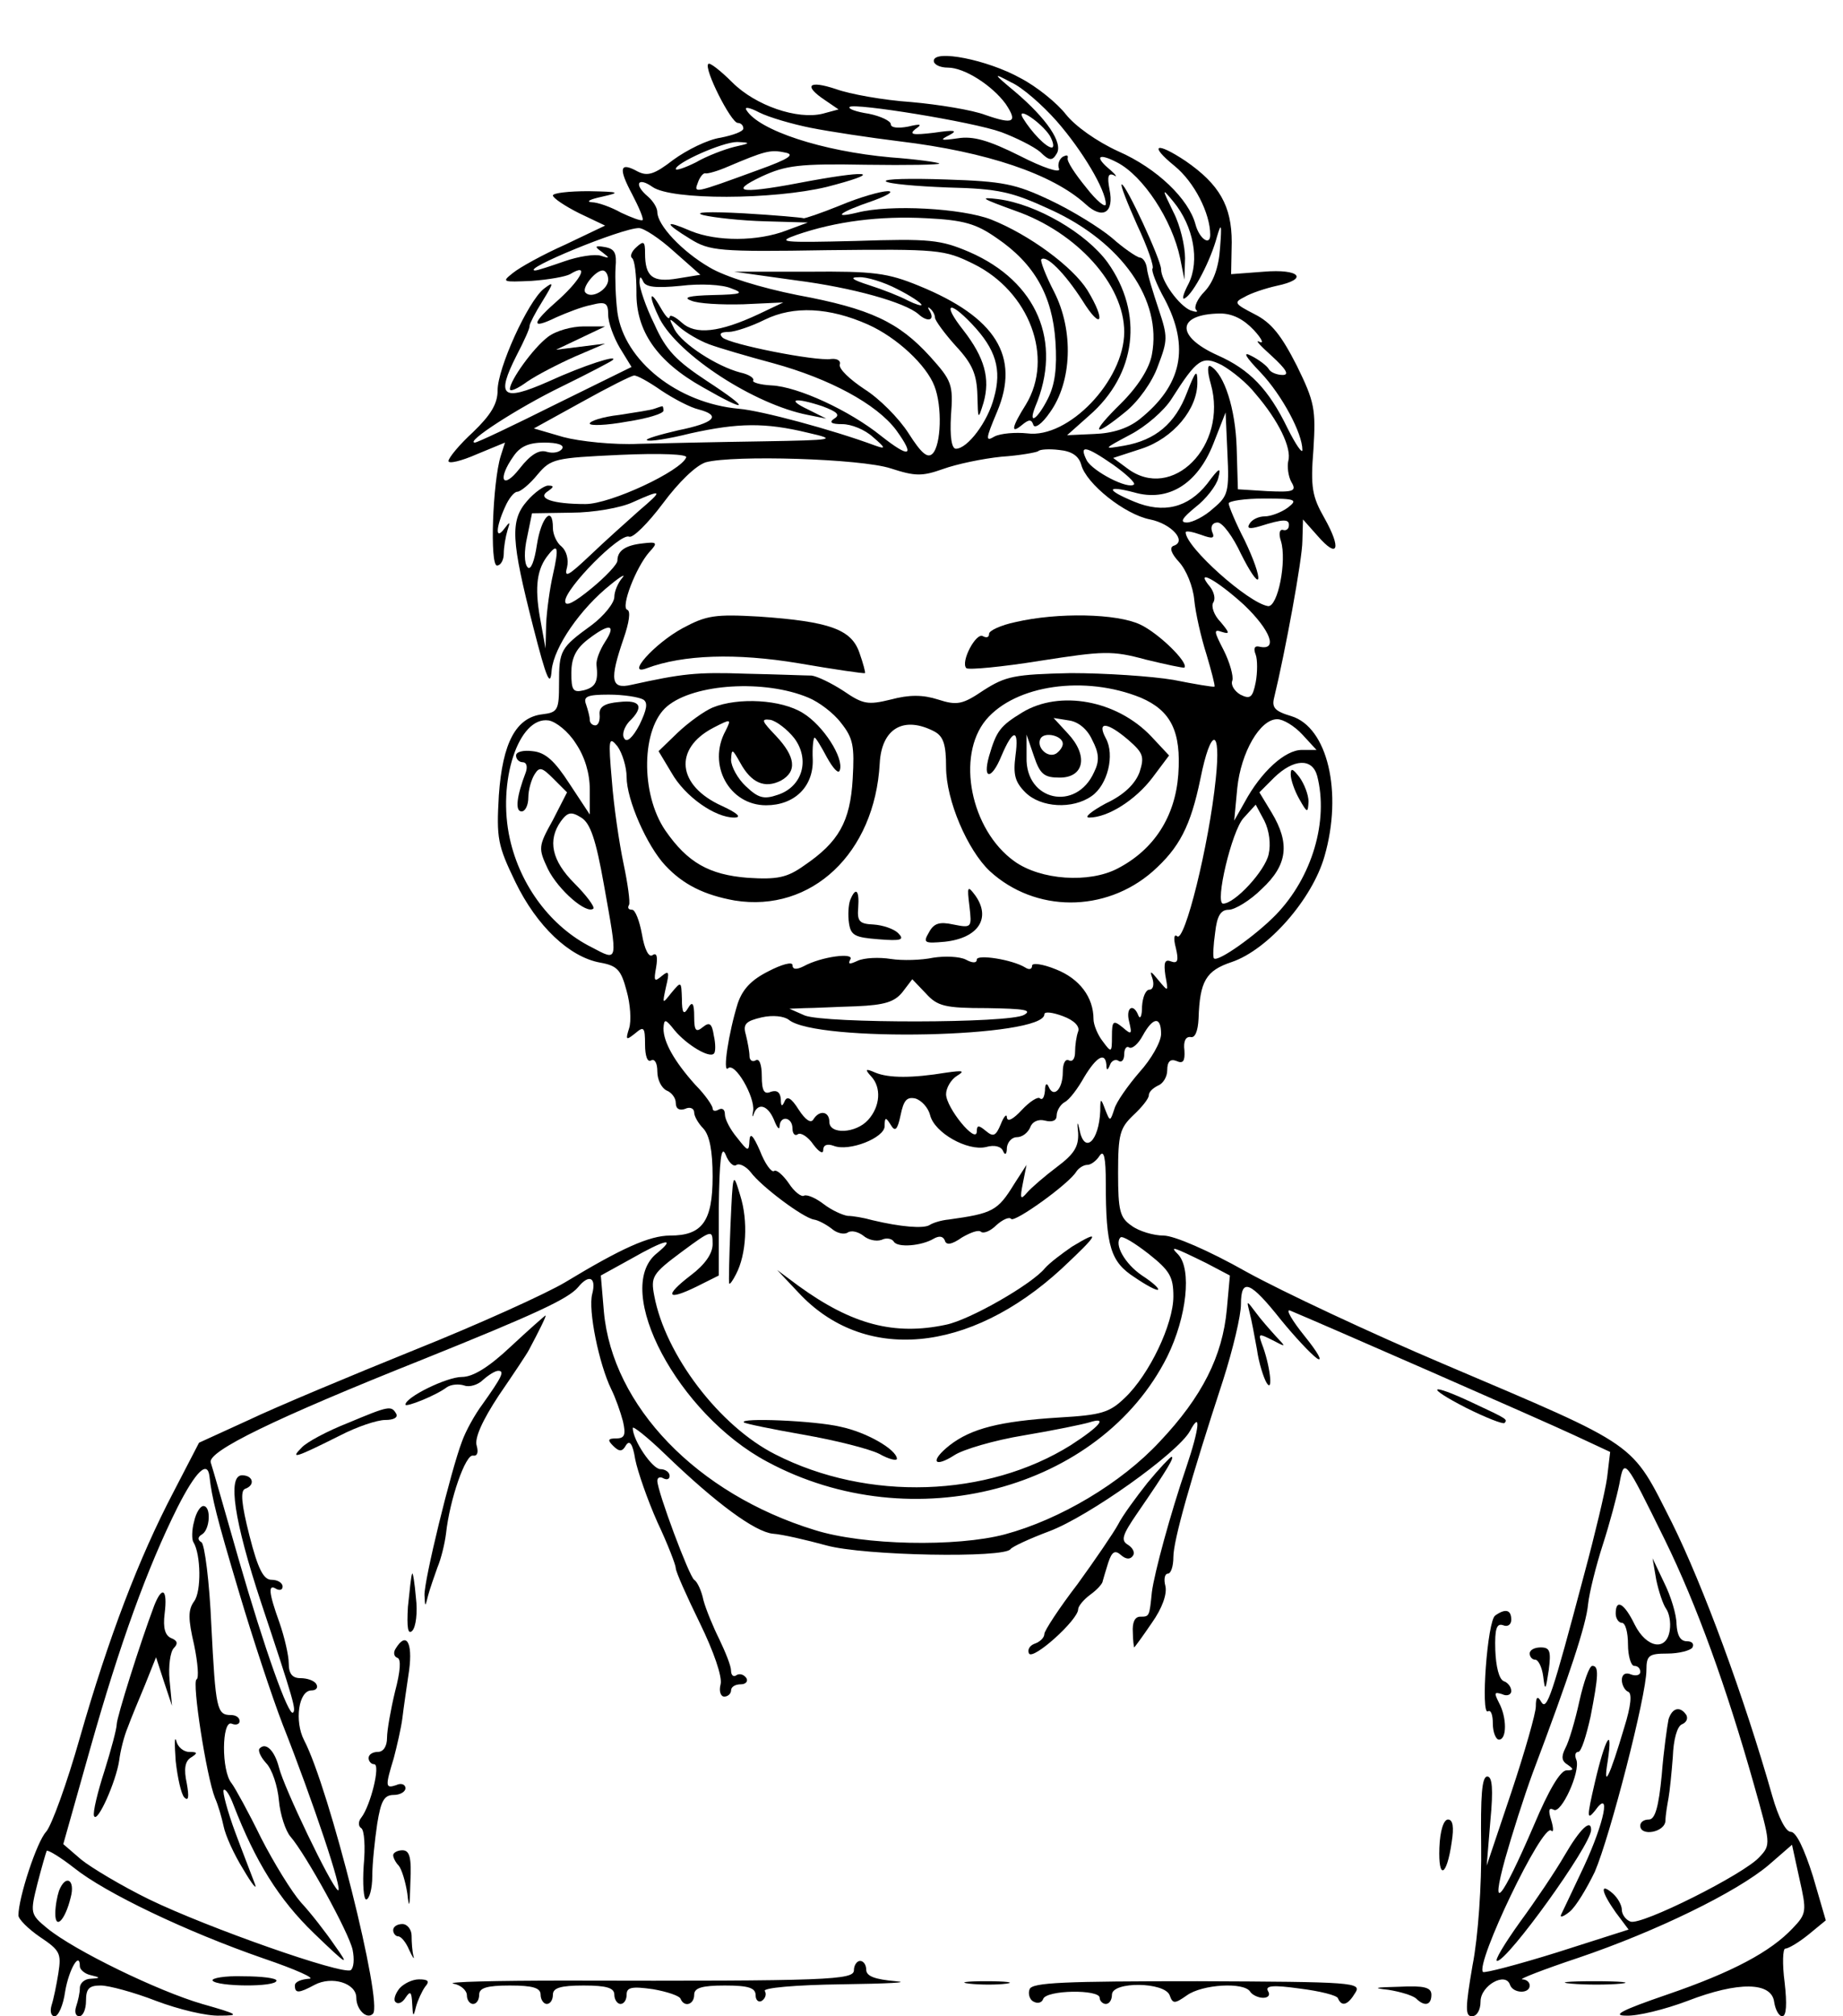 <?xml version="1.0" standalone="no"?>
<!DOCTYPE svg PUBLIC "-//W3C//DTD SVG 20010904//EN"
 "http://www.w3.org/TR/2001/REC-SVG-20010904/DTD/svg10.dtd">
<svg version="1.0" xmlns="http://www.w3.org/2000/svg"
 width="300pt" height="328pt" viewBox="0 0 300 328"
 preserveAspectRatio="xMidYMid meet">
<g transform="translate(0,328) scale(0.1,-0.1)"
fill="#000000" stroke="none">
<path d="M1520 3181 c0 -6 10 -11 23 -11 27 0 72 -29 94 -59 20 -30 13 -34
-33 -18 -21 8 -76 17 -121 21 -45 3 -100 13 -122 21 -45 15 -54 6 -18 -18 l22
-15 -26 -7 c-41 -10 -109 13 -147 51 -19 19 -37 33 -39 30 -8 -7 37 -96 48
-96 5 0 9 -4 9 -9 0 -5 -17 -11 -37 -15 -21 -3 -55 -20 -77 -36 -31 -24 -42
-27 -58 -19 -29 16 -32 6 -9 -37 11 -21 19 -40 17 -42 -2 -2 -18 4 -35 12 -16
9 -38 17 -48 17 -10 1 -2 5 17 9 31 7 29 8 -22 9 -32 0 -58 -3 -58 -7 0 -4 19
-17 43 -29 l42 -20 -65 -31 c-36 -16 -74 -37 -85 -46 -19 -15 -17 -15 30 -13
28 2 56 7 63 11 31 19 20 -6 -17 -40 -47 -41 -48 -51 -5 -30 16 7 41 17 57 20
23 6 27 3 27 -16 0 -13 9 -37 19 -54 l19 -31 -124 -61 c-68 -34 -127 -62 -131
-62 -17 0 69 56 141 91 43 21 81 41 83 43 11 10 -46 -8 -105 -35 -75 -33 -85
-24 -51 43 12 23 22 45 21 48 0 3 9 21 21 40 19 31 19 33 2 20 -26 -21 -75
-129 -75 -165 0 -22 -11 -40 -40 -68 -22 -20 -40 -42 -40 -47 0 -5 21 0 46 11
l46 19 -7 -22 c-13 -42 -18 -178 -6 -178 6 0 11 9 11 19 0 11 3 28 6 38 5 15
4 15 -5 3 -15 -20 -14 2 1 35 6 14 15 25 20 25 5 0 20 12 33 28 22 26 28 27
134 32 67 3 110 1 108 -4 -8 -22 -123 -76 -164 -76 -53 0 -80 9 -61 21 10 7
10 9 0 9 -6 0 -22 -11 -34 -25 -28 -32 -26 -64 10 -205 22 -86 28 -99 30 -70
4 38 47 100 96 139 17 14 25 18 19 11 -7 -8 -13 -22 -13 -31 0 -10 -17 -31
-37 -46 -51 -37 -53 -41 -53 -95 0 -43 -2 -47 -27 -50 -43 -5 -65 -46 -71
-132 -4 -70 -2 -81 27 -141 35 -72 88 -122 138 -131 28 -5 34 -12 43 -46 6
-21 8 -49 4 -61 -6 -19 -5 -20 10 -8 14 12 16 10 16 -18 0 -19 4 -30 10 -26 6
3 10 -5 10 -18 0 -14 7 -27 15 -31 8 -3 15 -12 15 -20 0 -10 6 -13 15 -10 8 4
15 1 15 -6 0 -6 7 -18 15 -26 10 -11 15 -36 15 -78 0 -73 -17 -96 -69 -96 -34
0 -80 -21 -171 -76 -30 -18 -140 -68 -245 -110 -104 -42 -226 -93 -270 -114
l-81 -37 -42 -81 c-56 -107 -105 -235 -152 -399 -21 -74 -46 -143 -55 -153
-15 -16 -45 -107 -45 -136 0 -6 16 -22 35 -35 33 -22 35 -27 30 -59 -3 -19 -8
-43 -11 -52 -3 -10 -1 -18 5 -18 6 0 14 18 17 40 6 36 24 67 24 41 0 -5 8 -12
17 -14 17 -4 17 -5 1 -6 -10 0 -18 -7 -18 -15 0 -8 -3 -21 -6 -30 -3 -9 -1
-16 5 -16 6 0 11 11 11 25 0 20 5 25 24 25 13 0 54 -11 90 -25 37 -14 83 -25
104 -24 33 0 31 2 -29 19 -72 21 -208 87 -252 123 -28 23 -28 25 -16 73 7 27
14 51 15 53 2 2 22 -10 45 -28 50 -40 181 -103 308 -147 53 -18 86 -33 74 -33
-13 -1 -23 -5 -23 -11 0 -13 6 -13 32 1 28 15 68 3 68 -21 0 -19 17 -36 27
-26 17 16 -71 367 -112 445 -16 31 -9 81 12 81 8 0 11 5 8 10 -3 6 -15 10 -26
10 -13 0 -19 7 -19 24 0 13 -7 43 -15 66 -18 50 -19 64 -5 55 6 -3 10 -1 10 4
0 6 -8 11 -18 11 -13 0 -22 17 -36 72 -13 51 -15 73 -7 76 17 6 13 22 -5 22
-24 0 -13 -74 31 -207 54 -162 57 -174 52 -179 -7 -7 -46 102 -89 251 -22 77
-42 147 -45 156 -5 18 103 71 344 167 184 74 238 99 254 118 18 22 30 16 23
-11 -7 -26 11 -114 31 -155 7 -14 15 -37 19 -52 5 -22 3 -28 -11 -28 -14 0
-14 -3 -5 -12 10 -10 15 -10 21 1 6 9 11 2 15 -23 4 -20 20 -66 36 -102 17
-36 30 -70 30 -75 0 -6 18 -46 39 -89 23 -47 37 -88 34 -100 -3 -11 0 -20 6
-20 6 0 11 5 11 10 0 6 7 10 16 10 8 0 12 5 9 10 -4 6 -11 8 -16 5 -5 -4 -9 0
-9 7 0 8 -9 30 -19 51 -10 20 -22 49 -26 64 -3 15 -10 30 -15 33 -8 5 -60 144
-60 161 0 6 5 7 10 4 6 -3 10 -1 10 4 0 6 -7 11 -15 11 -13 0 -45 47 -45 67 0
4 24 -15 53 -43 83 -80 146 -126 175 -129 15 -1 54 -10 87 -19 61 -17 291 -21
300 -6 3 4 31 17 63 29 64 24 209 127 229 163 18 34 16 6 -6 -59 -26 -76 -52
-172 -56 -203 -4 -40 -4 -40 -19 -40 -9 0 -13 -10 -12 -25 0 -14 2 -25 2 -25
1 0 14 18 29 40 17 24 25 47 22 60 -3 11 -1 20 4 20 5 0 9 12 9 27 0 27 28
126 81 288 16 50 29 105 29 123 0 44 15 38 65 -25 22 -27 49 -56 59 -63 10 -6
1 10 -20 36 -21 26 -32 45 -24 42 46 -19 414 -180 463 -203 l58 -27 -5 -42
c-3 -22 -20 -93 -37 -156 -53 -200 -61 -223 -70 -209 -6 11 -9 9 -9 -7 0 -11
-18 -74 -40 -140 l-40 -119 6 73 c5 52 3 72 -5 72 -9 0 -11 -32 -10 -112 1
-63 -5 -150 -14 -195 -12 -70 -12 -83 -1 -83 8 0 14 10 14 24 0 26 41 49 48
27 5 -14 32 -15 32 -1 0 6 -6 10 -12 10 -7 0 34 16 91 35 127 43 258 107 310
151 l38 33 12 -55 c12 -53 12 -57 -11 -81 -36 -38 -97 -71 -205 -108 -73 -25
-90 -34 -66 -34 18 -1 63 10 100 24 83 32 137 31 141 -2 2 -13 8 -23 13 -23 7
0 8 20 4 55 -4 30 -3 55 1 55 5 0 22 10 38 23 l28 23 -21 72 c-14 44 -27 72
-36 72 -8 0 -20 23 -30 58 -46 162 -113 343 -163 444 -68 134 -50 122 -372
259 -118 50 -263 118 -321 150 -62 35 -118 59 -135 59 -16 0 -40 7 -52 16 -19
13 -22 24 -22 86 0 63 3 73 25 94 14 13 25 27 25 32 0 6 7 12 15 16 8 3 15 14
15 25 0 14 5 19 15 15 11 -5 14 0 13 17 -2 15 2 23 10 22 7 -2 12 9 13 30 2
61 12 78 54 92 59 20 131 102 151 172 30 104 5 210 -54 228 -27 8 -32 14 -28
30 18 74 46 226 46 255 l1 35 24 -27 c33 -38 39 -21 11 29 -20 35 -23 50 -18
112 4 65 2 77 -27 136 -25 49 -41 70 -69 84 -33 17 -34 19 -16 28 10 6 34 14
52 18 53 11 38 28 -21 23 l-53 -4 1 52 c0 59 -20 94 -75 132 -48 32 -61 27
-18 -8 32 -26 58 -77 58 -112 0 -19 -18 -6 -24 17 -11 41 -62 91 -126 119 -35
16 -70 41 -85 60 -14 18 -47 45 -74 59 -54 30 -141 47 -141 28z m200 -98 c42
-48 80 -112 80 -135 0 -7 -15 5 -32 27 -18 22 -32 43 -30 48 1 5 -2 5 -8 2 -6
-4 -9 -13 -6 -20 2 -7 -26 2 -63 21 -52 26 -77 33 -102 29 -28 -4 -30 -3 -14
5 15 8 9 9 -25 4 -34 -4 -41 -3 -30 6 12 8 9 9 -12 4 -16 -3 -28 -2 -28 4 0 5
-16 13 -36 17 -20 3 -34 8 -31 11 7 7 200 -24 247 -41 24 -9 52 -23 63 -32 15
-15 20 -15 27 -3 11 17 -16 57 -68 101 -36 30 -36 31 -6 15 18 -8 51 -37 74
-63z m-400 -11 c30 -6 96 -16 145 -22 141 -17 248 -53 302 -102 28 -26 47 -14
39 24 -4 21 -2 27 7 23 6 -4 4 0 -5 8 -27 22 -21 29 10 13 43 -22 90 -94 103
-156 l7 -35 1 35 c0 20 -8 54 -19 75 -19 39 -19 40 0 17 33 -40 43 -96 25
-133 -9 -17 -12 -28 -6 -24 14 8 42 62 52 100 7 24 8 20 5 -18 -2 -32 -11 -56
-25 -71 -12 -12 -18 -26 -14 -30 4 -4 0 -4 -9 -1 -19 8 -48 48 -48 67 0 15
-57 138 -64 138 -3 0 9 -30 25 -66 17 -36 28 -68 25 -71 -2 -3 6 -25 20 -50
41 -78 28 -140 -41 -195 -19 -15 -44 -23 -74 -24 l-44 -2 36 32 c77 67 89 166
30 249 -35 48 -116 95 -178 103 -33 4 -27 1 28 -19 100 -35 177 -120 177 -197
0 -79 -91 -174 -158 -165 -19 2 -43 0 -53 -5 -15 -9 -15 -5 4 40 38 90 -2 154
-127 205 -51 21 -74 24 -180 23 l-121 0 100 -14 c94 -12 178 -36 200 -55 14
-13 27 -11 19 4 -4 6 -4 9 0 5 4 -3 8 -10 8 -15 0 -4 15 -25 34 -46 27 -29 34
-46 35 -80 1 -40 1 -41 10 -12 11 39 2 73 -33 118 -34 43 -24 50 14 10 39 -41
49 -74 36 -120 -10 -39 -43 -83 -62 -83 -7 0 -10 20 -8 54 4 51 1 57 -34 96
-51 56 -97 78 -216 100 -60 12 -118 30 -143 45 -45 26 -85 69 -85 90 0 7 -7
18 -15 25 -24 20 -17 33 7 16 31 -22 197 -21 284 0 89 23 74 28 -26 10 -113
-22 -137 -20 -80 7 39 18 61 21 169 19 68 -1 122 0 120 2 -2 2 -38 7 -79 10
-112 10 -215 44 -235 77 -4 6 6 4 21 -4 16 -8 54 -19 84 -25z m389 -13 c6 -11
7 -19 3 -19 -9 0 -33 25 -47 48 -12 21 30 -7 44 -29z m-514 -18 c-16 -4 -45
-15 -62 -25 -18 -9 -33 -14 -33 -11 0 10 76 44 100 44 23 -1 22 -2 -5 -8z m38
-38 c-104 -38 -104 -38 -97 -20 3 9 9 16 12 15 4 -1 21 4 37 11 59 25 69 28
92 23 18 -3 9 -10 -44 -29z m-136 -132 l43 -38 -37 -6 c-41 -7 -53 3 -53 41 0
19 -2 21 -14 10 -8 -7 -11 -15 -7 -18 4 -3 7 -27 7 -55 -1 -63 33 -113 108
-155 75 -43 79 -37 7 10 -50 33 -67 50 -86 93 -14 28 -24 59 -24 67 0 11 2 11
6 2 4 -9 20 -11 61 -7 32 4 68 2 82 -4 22 -8 18 -10 -30 -11 -39 -1 -49 -4
-35 -9 11 -5 49 -7 85 -6 l65 3 -40 -19 c-64 -30 -103 -34 -125 -14 -11 10
-20 14 -20 9 -1 -5 -7 2 -15 16 -19 33 -19 17 -1 -19 31 -59 154 -139 241
-156 l30 -6 -30 15 c-36 17 -21 20 24 5 24 -9 29 -14 19 -20 -9 -6 -5 -9 13
-9 15 0 37 -9 50 -21 21 -18 21 -20 4 -14 -70 26 -186 57 -222 60 -100 9 -187
78 -198 157 -3 24 -4 56 -3 73 2 23 -1 30 -17 33 -17 3 -18 1 -5 -8 13 -10 13
-11 -2 -6 -10 3 -36 -1 -59 -9 -23 -8 -44 -15 -48 -15 -24 1 141 69 169 69 8
0 34 -17 57 -38z m-107 -46 c0 -16 -27 -32 -37 -21 -7 7 16 36 28 36 5 0 9 -7
9 -15z m470 -15 c22 -11 40 -23 40 -26 0 -2 -10 1 -22 7 -13 7 -41 18 -63 25
-28 9 -33 13 -17 13 12 1 41 -8 62 -19z m-47 -58 c47 -21 95 -66 108 -100 13
-33 11 -96 -3 -110 -8 -8 -18 0 -39 33 -16 25 -48 57 -72 72 -24 16 -42 33
-40 40 2 6 -4 10 -14 9 -25 -4 -166 24 -177 35 -6 6 -3 9 10 9 10 0 37 9 59
20 47 23 105 20 168 -8z m628 -9 c13 -14 17 -23 9 -19 -8 4 1 -6 20 -23 24
-22 29 -31 18 -31 -9 0 -20 4 -23 10 -3 5 -16 15 -28 21 -15 8 -10 -1 15 -27
35 -37 68 -99 68 -126 0 -7 -11 9 -24 35 -31 64 -62 96 -114 119 -69 31 -67
67 4 68 20 0 38 -9 55 -27z m-887 -23 c16 -6 64 -20 105 -31 91 -25 168 -66
200 -109 31 -43 22 -46 -25 -9 -51 41 -135 80 -178 82 -19 1 -32 5 -30 8 2 4
-7 10 -21 13 -38 10 -94 46 -107 70 -10 20 -10 20 8 4 10 -9 32 -22 48 -28z
m890 -81 c37 -43 59 -88 53 -109 -2 -9 0 -25 5 -34 9 -15 4 -17 -39 -15 l-48
3 -2 68 c-2 63 -20 119 -42 132 -6 4 -6 -8 0 -29 28 -100 -63 -192 -136 -137
l-23 17 46 15 c52 17 92 65 91 109 0 21 -3 18 -17 -18 -19 -50 -51 -77 -102
-86 -35 -6 -35 -6 10 18 25 13 55 39 67 58 42 66 50 71 82 55 16 -9 41 -29 55
-47z m-968 6 c21 -14 48 -28 61 -31 38 -10 26 -22 -33 -34 -30 -7 -54 -14 -51
-16 3 -3 35 2 71 11 77 17 121 18 191 1 48 -11 45 -12 -75 -14 -69 -1 -159 -3
-200 -4 -41 -2 -97 4 -123 11 l-48 14 78 43 c43 24 81 43 85 43 4 1 24 -10 44
-24z m899 -192 c-14 -13 -34 -23 -43 -23 -12 0 -8 7 14 25 17 13 34 35 37 47
5 19 2 18 -18 -9 -31 -39 -71 -49 -119 -29 -46 19 -46 27 0 15 55 -16 103 13
129 79 l20 51 3 -67 c3 -62 1 -69 -23 -89z m-1060 97 c-4 -6 -15 -8 -25 -5
-12 4 -26 -4 -44 -27 -28 -36 -37 -18 -10 20 11 16 25 22 50 22 22 0 33 -4 29
-10z m845 -26 c8 -31 71 -81 112 -89 35 -7 61 -36 38 -43 -7 -3 -3 -13 9 -26
12 -13 23 -40 25 -62 2 -21 11 -61 20 -89 8 -27 14 -50 13 -52 -2 -1 -32 4
-67 11 -36 6 -111 11 -167 11 -92 -2 -106 -5 -142 -28 -34 -23 -43 -25 -74
-15 -25 8 -47 8 -77 0 -37 -9 -45 -8 -77 14 -20 13 -43 24 -52 25 -9 0 -56 2
-106 3 -82 3 -105 0 -187 -18 -34 -8 -36 8 -13 75 9 26 12 45 6 47 -11 4 14
69 36 94 14 15 13 17 -11 14 -28 -3 -41 -12 -41 -28 0 -6 -19 -26 -42 -45 -28
-23 -43 -31 -43 -21 0 21 89 111 104 105 6 -3 31 22 55 54 26 35 54 62 70 67
45 12 252 6 301 -10 40 -13 51 -13 85 -1 22 8 65 17 95 20 30 2 57 7 60 9 2 3
18 4 34 2 21 -2 32 -10 36 -24z m52 0 c21 -15 36 -29 34 -32 -9 -9 -67 21 -77
39 -13 26 -2 24 43 -7z m-772 -75 c-19 -17 -55 -49 -79 -72 -36 -34 -43 -38
-38 -20 3 13 -1 27 -9 34 -8 6 -14 20 -14 30 0 38 -19 18 -26 -27 -4 -27 -10
-42 -15 -37 -6 6 -6 27 -1 49 l8 39 64 1 c36 0 81 8 100 17 49 22 50 20 10
-14z m1056 5 c-11 -8 -28 -14 -37 -14 -10 0 -21 -5 -25 -12 -5 -8 0 -9 17 -4
38 12 48 12 47 1 0 -5 -4 -9 -10 -7 -5 1 -7 -6 -3 -18 10 -32 -5 -108 -21
-106 -32 5 -134 96 -134 120 0 3 11 1 25 -4 19 -7 23 -6 18 5 -3 9 1 15 9 15
8 0 25 -23 38 -51 14 -28 26 -46 28 -41 2 6 -8 34 -22 63 -15 29 -26 56 -26
60 0 4 26 8 58 8 52 0 55 -2 38 -15z m-1196 -109 c-5 -22 -10 -58 -11 -80 l-1
-40 -9 50 c-9 51 -5 80 14 103 15 19 17 11 7 -33z m1125 -49 c43 -41 56 -75
25 -68 -8 2 -10 -3 -6 -13 3 -8 3 -29 0 -45 -5 -25 -9 -28 -25 -20 -10 6 -16
16 -13 23 2 7 -4 29 -14 49 -16 31 -17 35 -3 30 13 -4 13 -2 -2 16 -11 11 -16
26 -12 32 4 6 1 17 -5 25 -27 32 10 12 55 -29z m-1040 -60 c-9 -14 -15 -30
-14 -38 3 -26 -1 -36 -21 -41 -17 -4 -20 0 -20 28 0 24 7 39 26 54 36 28 48
26 29 -3z m331 -91 c17 -7 41 -25 53 -41 20 -25 22 -38 19 -91 -4 -70 -23
-103 -79 -141 -28 -20 -44 -23 -92 -20 -63 5 -98 25 -134 77 -41 60 -39 167 3
202 44 37 159 44 230 14z m541 0 c49 -21 66 -55 61 -125 -5 -68 -39 -122 -99
-153 -46 -24 -125 -19 -168 12 -71 51 -95 171 -46 230 48 57 161 73 252 36z
m-810 -3 c8 -5 6 -16 -6 -41 -11 -21 -21 -30 -25 -22 -4 6 0 18 8 27 25 24 19
36 -16 32 -24 -2 -33 -8 -32 -20 1 -10 -2 -18 -7 -18 -5 0 -9 4 -9 9 0 5 -3
16 -6 25 -5 13 2 16 37 16 24 0 49 -4 56 -8z m-110 -71 c15 -22 23 -49 23 -75
l0 -41 -33 50 c-24 37 -39 51 -60 53 -15 2 -27 -1 -27 -7 0 -6 5 -11 11 -11 6
0 8 -7 5 -16 -15 -39 -18 -64 -7 -64 6 0 11 10 11 23 0 12 5 29 10 37 8 13 12
12 31 -7 l22 -22 -23 -45 c-24 -43 -24 -46 -8 -80 17 -34 63 -74 74 -64 2 3
-11 21 -31 41 -37 37 -44 70 -22 101 11 15 17 16 33 6 15 -9 24 -36 37 -109
23 -129 24 -125 -20 -102 -66 33 -116 100 -133 176 -21 93 14 200 63 193 12
-2 32 -18 44 -37z m1183 14 l23 -25 -24 0 c-27 0 -66 -35 -93 -85 l-17 -30 5
53 c6 58 37 112 65 112 10 0 28 -11 41 -25z m-599 5 c15 -8 19 -22 19 -58 0
-54 35 -135 71 -169 74 -68 188 -68 265 -1 44 39 62 74 78 151 17 85 34 84 25
0 -11 -108 -51 -268 -63 -256 -5 4 -6 -4 -2 -19 5 -21 3 -26 -8 -22 -10 4 -12
-2 -9 -23 5 -27 5 -27 -11 -8 -13 16 -15 17 -10 3 3 -10 1 -18 -5 -18 -6 0
-11 -12 -12 -27 0 -16 -3 -22 -6 -15 -8 21 -21 13 -15 -10 5 -21 4 -22 -11 -9
-15 12 -17 10 -17 -15 0 -27 -1 -27 -15 -8 -8 10 -15 27 -15 36 0 36 -23 66
-61 81 -22 9 -39 11 -39 6 0 -6 -5 -7 -11 -3 -21 13 -79 22 -79 13 0 -6 -7 -6
-18 0 -10 5 -34 6 -53 3 -19 -4 -50 -5 -69 -2 -19 3 -43 2 -54 -3 -13 -6 -16
-6 -12 2 8 12 -47 5 -76 -11 -12 -6 -18 -5 -18 2 0 6 -18 1 -39 -10 -28 -14
-42 -29 -50 -52 -15 -48 -25 -114 -16 -106 11 11 44 -46 41 -69 -2 -10 -1 -12
1 -5 7 19 23 14 33 -10 5 -13 9 -17 9 -10 1 18 21 15 21 -4 0 -8 4 -13 9 -9 5
3 17 -5 25 -17 9 -12 16 -16 16 -9 0 8 6 11 17 7 25 -10 83 13 83 32 0 15 2
15 10 2 7 -12 11 -8 16 16 5 24 10 30 24 27 10 -3 21 -15 24 -27 7 -29 61 -59
91 -52 14 4 25 1 28 -7 3 -7 6 -5 6 6 1 9 8 17 16 17 9 0 18 7 22 16 3 9 13
14 24 11 12 -3 19 0 19 8 0 8 6 18 13 22 8 4 22 23 32 41 20 33 34 41 36 20 0
-10 2 -10 6 0 2 6 9 10 14 6 5 -3 9 2 9 11 0 9 4 14 8 11 5 -3 15 6 22 19 17
31 30 32 30 3 0 -13 -16 -41 -35 -62 -19 -22 -38 -49 -41 -60 -7 -21 -7 -21
-15 -1 -7 19 -8 19 -8 -2 -2 -50 -26 -72 -34 -30 -3 14 -4 12 -2 -6 1 -22 -6
-34 -34 -55 -20 -15 -42 -34 -49 -42 -11 -13 -12 -10 -7 15 l6 30 -20 -31
c-27 -44 -35 -48 -107 -58 -11 -1 -25 -5 -31 -9 -10 -6 -47 -3 -93 8 -14 4
-32 7 -40 7 -8 1 -26 9 -39 19 -13 10 -27 16 -32 14 -4 -3 -16 6 -25 20 -9 13
-20 23 -24 20 -4 -3 -15 12 -23 33 -11 25 -16 30 -17 17 -1 -19 -2 -19 -20 4
-11 13 -20 30 -20 38 0 8 -4 11 -10 8 -5 -3 -10 -3 -10 2 0 4 -12 22 -28 38
-35 39 -52 70 -52 92 1 16 3 16 18 -3 20 -24 57 -46 64 -38 3 2 3 16 0 29 -3
20 -7 23 -18 14 -11 -9 -14 -6 -14 17 0 22 -3 26 -10 14 -7 -12 -10 -8 -10 15
-1 29 -1 29 -17 10 -15 -19 -15 -19 -9 9 6 25 5 28 -7 18 -12 -10 -13 -8 -9
14 3 18 1 25 -6 20 -6 -4 -13 10 -17 34 -4 22 -11 40 -16 40 -6 0 -8 3 -5 8 2
4 -2 34 -9 67 -7 33 -16 94 -19 135 -6 68 -5 73 9 56 8 -11 15 -34 15 -50 0
-37 33 -112 63 -144 29 -31 63 -48 113 -57 125 -20 228 77 236 223 3 57 39 78
89 52z m623 -72 c19 -73 -8 -165 -67 -226 -32 -33 -95 -78 -101 -71 -2 2 -1
21 2 42 3 27 9 37 22 37 10 0 35 15 54 34 42 39 46 74 16 124 l-20 33 24 24
c32 31 62 32 70 3z m-79 -128 c-6 -27 -55 -80 -74 -80 -14 0 14 118 33 139
l20 22 14 -26 c8 -16 11 -38 7 -55z m-458 -250 c60 -1 74 -3 60 -11 -24 -14
-323 -14 -357 -1 l-25 11 25 1 c14 0 51 2 84 3 46 2 62 7 75 23 l16 21 22 -23
c19 -21 31 -24 100 -24z m148 -38 c-3 -8 -5 -23 -5 -33 0 -11 -4 -17 -10 -14
-6 3 -10 -5 -10 -19 0 -28 -15 -43 -23 -24 -3 7 -6 5 -6 -6 -1 -11 -4 -16 -8
-13 -3 4 -17 -5 -30 -19 -13 -14 -23 -20 -24 -12 0 7 -5 2 -10 -11 -8 -19 -12
-21 -24 -11 -12 10 -15 10 -15 -1 -1 -21 -50 39 -50 61 0 10 8 24 18 30 13 8
10 9 -18 5 -55 -9 -93 -9 -115 0 -16 7 -18 6 -7 -6 17 -18 15 -49 -5 -71 -20
-22 -63 -24 -63 -3 0 17 -16 20 -26 4 -4 -7 -13 -1 -24 16 -12 19 -19 23 -23
13 -4 -9 -6 -8 -6 4 -1 11 -6 15 -16 12 -11 -5 -15 1 -15 26 0 18 -4 29 -10
25 -5 -3 -10 0 -10 7 0 7 -3 23 -6 35 -5 17 0 22 26 28 18 4 36 2 44 -4 45
-37 416 -29 416 9 0 5 14 3 30 -3 19 -7 28 -17 25 -25z m-556 -217 c5 3 16 -3
23 -12 17 -23 85 -74 103 -77 7 -1 20 -8 29 -15 8 -7 20 -10 26 -6 6 4 17 1
25 -5 8 -7 21 -10 30 -7 8 4 17 2 20 -3 6 -10 45 -7 65 5 9 5 15 4 18 -3 2 -8
11 -7 28 5 14 8 27 13 31 9 4 -3 15 1 25 11 10 9 21 14 24 10 6 -6 94 57 106
77 4 6 12 11 18 11 6 0 15 7 20 15 7 10 10 -3 10 -45 0 -103 8 -128 47 -153
19 -13 36 -22 38 -20 2 2 -9 12 -26 23 -28 19 -46 51 -35 62 3 3 23 -9 46 -27
34 -27 40 -37 40 -69 0 -45 -39 -127 -79 -165 -25 -24 -38 -28 -107 -32 -97
-6 -143 -18 -178 -45 -33 -26 -26 -38 8 -16 14 9 64 24 113 32 48 8 96 18 106
21 31 10 18 -6 -30 -37 -136 -85 -330 -92 -481 -15 -91 46 -179 162 -197 258
-6 31 -3 36 44 71 50 37 51 37 51 13 0 -15 -12 -33 -36 -51 -43 -33 -39 -42
10 -18 l36 18 0 110 c1 78 4 103 11 87 5 -13 13 -21 18 -17z m-130 -144 c-73
-59 35 -262 180 -339 236 -127 542 -46 651 171 32 65 40 142 18 166 -15 15 -9
13 46 -14 l38 -20 -5 -55 c-7 -76 -40 -142 -109 -215 -63 -68 -163 -127 -252
-151 -79 -21 -231 -18 -310 7 -192 59 -329 202 -343 355 l-5 59 49 27 c56 32
75 36 42 9z m1641 -466 c52 -106 100 -239 145 -398 27 -96 28 -98 9 -118 -25
-28 -193 -112 -210 -105 -8 3 -14 12 -14 19 0 8 -7 20 -15 27 -21 18 -19 3 5
-31 l21 -28 -116 -37 c-64 -20 -118 -34 -121 -32 -13 13 97 243 111 230 4 -4
4 4 0 17 -5 16 -4 21 4 17 12 -8 44 62 37 81 -3 7 -2 13 3 13 5 0 13 26 20 57
13 67 14 83 3 83 -5 0 -14 -26 -21 -57 -7 -32 -17 -66 -23 -77 -7 -14 -6 -21
4 -27 10 -7 10 -9 -2 -9 -10 0 -29 -32 -53 -89 -53 -123 -72 -146 -47 -55 11
39 31 102 45 140 60 159 87 241 90 274 2 19 13 63 24 97 11 34 23 79 27 99 8
43 8 43 74 -91z m-2369 103 c4 -35 11 -64 48 -188 22 -74 54 -171 71 -215 49
-124 100 -276 90 -270 -11 7 -88 167 -96 200 -7 27 -21 41 -31 31 -4 -3 1 -14
10 -24 10 -10 19 -38 21 -61 2 -23 11 -50 19 -59 25 -29 95 -156 101 -184 3
-15 2 -29 -3 -33 -14 -8 -233 69 -328 115 -45 22 -95 52 -111 65 l-29 25 44
156 c48 170 93 294 142 392 30 59 49 77 52 50z"/>
<path d="M1442 2985 c4 -4 49 -8 101 -10 83 -2 104 -7 167 -36 116 -53 182
-147 165 -236 -4 -22 -22 -51 -50 -79 -51 -50 -47 -58 7 -14 21 17 44 49 53
75 16 42 16 47 1 92 -9 27 -18 56 -19 66 -1 9 -6 18 -12 18 -5 1 -26 15 -45
32 -19 16 -64 44 -100 61 -57 27 -77 31 -170 34 -58 2 -102 1 -98 -3z"/>
<path d="M1368 2946 c-32 -13 -59 -22 -60 -21 -2 1 -46 5 -98 8 -56 3 -83 2
-65 -3 17 -4 62 -9 100 -10 l70 -2 -35 -13 c-47 -18 -113 -18 -155 -1 -44 19
-45 14 -1 -13 31 -19 46 -21 222 -18 182 2 191 1 238 -22 92 -45 132 -153 86
-229 -24 -38 -25 -49 -6 -33 11 9 15 9 18 0 2 -7 14 1 27 20 36 50 39 133 7
196 -14 27 -23 51 -21 53 8 8 38 -22 67 -67 31 -50 39 -34 8 17 -24 38 -94 90
-157 115 -47 18 -164 25 -218 11 -42 -10 -28 1 25 19 25 9 36 16 25 16 -11 0
-46 -10 -77 -23z m254 -53 c62 -42 91 -94 96 -168 3 -44 -1 -71 -12 -93 -17
-34 -33 -45 -21 -14 45 106 3 204 -107 252 -47 20 -64 22 -185 18 -121 -3
-130 -2 -96 10 64 22 135 31 211 27 61 -3 81 -9 114 -32z"/>
<path d="M1065 2615 c-5 -2 -31 -6 -57 -10 -27 -3 -48 -10 -48 -14 0 -4 27 -3
60 3 33 5 60 13 60 18 0 4 -1 8 -2 7 -2 0 -7 -2 -13 -4z"/>
<path d="M1111 2258 c-46 -25 -94 -79 -58 -65 59 22 145 25 247 8 58 -10 106
-17 108 -16 1 1 -3 16 -9 33 -13 38 -48 51 -164 59 -71 4 -85 2 -124 -19z"/>
<path d="M1653 2268 c-24 -5 -43 -14 -43 -19 0 -6 -4 -7 -10 -4 -11 7 -37 -42
-27 -52 4 -3 58 2 120 12 103 16 117 17 172 2 33 -8 61 -14 63 -13 7 8 -42 56
-72 70 -38 18 -134 20 -203 4z"/>
<path d="M1160 2129 c-14 -6 -39 -24 -57 -41 l-31 -30 21 -35 c22 -39 71 -73
102 -73 13 0 6 7 -20 19 -73 33 -79 93 -14 127 29 15 30 15 20 -5 -30 -55 6
-121 66 -121 46 0 77 30 76 74 -1 20 1 36 3 36 2 0 11 -15 20 -32 10 -18 19
-28 21 -21 7 20 -27 73 -60 93 -35 22 -105 26 -147 9z m133 -50 c26 -35 13
-79 -27 -92 -23 -8 -32 -5 -52 14 -13 12 -24 32 -24 43 1 19 2 18 15 -5 18
-33 40 -42 66 -29 27 15 24 39 -8 73 -23 24 -25 28 -9 26 10 -2 28 -16 39 -30z"/>
<path d="M1664 2121 c-36 -22 -42 -30 -54 -71 -11 -39 4 -39 20 0 19 45 29 45
23 1 -4 -31 -1 -43 16 -60 25 -25 77 -28 108 -6 26 18 38 67 23 94 -15 28 2
27 37 -3 24 -21 26 -27 18 -52 -7 -19 -25 -37 -55 -51 -24 -13 -36 -23 -27
-23 30 0 75 28 103 65 l27 36 -29 31 c-56 59 -149 76 -210 39z m114 -45 c11
-21 12 -34 3 -52 -29 -65 -112 -47 -110 24 l0 37 12 -35 c10 -30 17 -35 42
-35 40 0 47 36 13 72 l-23 25 25 -4 c15 -2 30 -14 38 -32z m-48 -6 c0 -5 -5
-12 -11 -16 -14 -8 -33 11 -25 25 7 11 36 4 36 -9z"/>
<path d="M1578 1806 c4 -35 4 -36 -26 -30 -23 5 -32 2 -40 -13 -10 -17 -7 -18
26 -15 55 6 76 39 49 76 -12 16 -13 14 -9 -18z"/>
<path d="M1384 1816 c-3 -8 -4 -25 -2 -38 3 -20 10 -23 48 -26 37 -3 43 -1 32
10 -7 7 -25 13 -40 14 -23 1 -27 5 -25 28 2 28 -4 34 -13 12z"/>
<path d="M2101 2020 c0 -8 6 -26 14 -40 13 -23 14 -23 15 -4 0 11 -7 29 -15
40 -11 14 -14 15 -14 4z"/>
<path d="M1189 1285 c-2 -49 -3 -92 -2 -93 1 -2 6 5 11 15 17 32 20 87 7 128
-12 40 -12 39 -16 -50z"/>
<path d="M1745 1252 c-16 -11 -36 -26 -44 -35 -21 -26 -122 -84 -161 -92 -84
-18 -153 0 -240 63 l-35 26 34 -36 c107 -116 279 -100 429 38 61 57 65 65 17
36z"/>
<path d="M1211 966 c2 -2 46 -11 97 -20 52 -9 107 -23 123 -31 16 -9 29 -12
29 -8 -1 15 -49 43 -92 52 -42 10 -166 15 -157 7z"/>
<path d="M2696 710 c4 -19 11 -40 16 -47 5 -7 8 -22 6 -35 -5 -35 -38 -29 -57
9 -17 35 -31 43 -31 18 0 -8 5 -15 10 -15 6 0 10 -16 10 -35 0 -19 5 -35 10
-35 6 0 10 -4 10 -10 0 -5 -7 -7 -15 -4 -9 4 -15 0 -15 -9 0 -8 5 -17 10 -19
7 -2 5 -23 -6 -58 -24 -81 -35 -103 -27 -55 9 60 -4 38 -21 -35 -13 -56 -13
-62 0 -46 27 38 16 -18 -18 -91 -18 -38 -34 -72 -37 -78 -2 -5 4 -3 14 5 10 8
28 38 41 65 25 58 84 287 84 328 0 24 4 27 34 27 19 0 38 5 41 10 3 6 -1 10
-9 10 -11 0 -16 10 -17 28 0 15 -9 45 -20 67 l-19 40 6 -35z"/>
<path d="M2716 483 c-2 -10 -8 -51 -11 -90 -5 -53 -11 -73 -21 -73 -8 0 -14
-4 -14 -10 0 -18 40 -11 41 8 0 9 3 26 5 37 2 11 5 41 7 67 1 28 7 50 15 53 7
3 10 9 7 15 -10 15 -23 12 -29 -7z"/>
<path d="M2547 262 c-15 -26 -48 -75 -73 -109 -25 -35 -42 -63 -37 -63 17 0
152 187 153 213 0 19 -18 2 -43 -41z"/>
<path d="M316 805 c-4 -14 -4 -30 -1 -34 12 -20 13 -80 1 -96 -10 -14 -10 -28
0 -71 6 -29 8 -54 4 -56 -8 -3 16 -158 30 -193 5 -11 11 -32 14 -46 3 -15 17
-46 32 -70 14 -24 23 -35 19 -24 -4 11 -19 49 -32 84 -13 35 -21 66 -19 69 3
3 10 -8 16 -24 36 -93 74 -154 131 -209 55 -53 59 -55 34 -20 -15 22 -40 54
-55 70 -15 17 -44 64 -65 105 -20 41 -42 81 -48 89 -17 20 -16 103 0 97 7 -3
13 -1 13 4 0 6 -6 10 -14 10 -23 0 -25 9 -32 146 -3 71 -11 132 -16 135 -7 4
-6 9 1 13 13 8 15 46 2 46 -5 0 -12 -11 -15 -25z"/>
<path d="M251 668 c-23 -61 -61 -182 -61 -193 0 -7 -9 -41 -20 -76 -11 -34
-19 -67 -17 -73 5 -14 36 56 41 90 2 16 8 40 14 54 5 14 18 45 28 69 l18 45
13 -40 13 -39 -4 42 c-2 22 1 46 7 52 7 7 6 12 -4 16 -10 4 -14 16 -11 40 5
40 -4 46 -17 13z"/>
<path d="M286 415 c3 -27 9 -54 14 -59 7 -7 8 1 4 23 -5 23 -3 36 7 42 11 7
11 9 -3 9 -9 0 -19 8 -21 18 -3 9 -3 -5 -1 -33z"/>
<path d="M892 2732 c-24 -18 -62 -71 -62 -85 0 -5 13 1 28 12 16 11 51 29 78
41 l49 21 -40 -5 -40 -5 40 19 40 19 -35 0 c-19 0 -45 -7 -58 -17z"/>
<path d="M2034 1145 c3 -11 8 -38 12 -60 3 -22 11 -47 16 -55 11 -17 5 31 -8
64 -6 17 -5 17 17 6 23 -12 23 -12 6 6 -10 11 -25 28 -33 39 -15 20 -15 20
-10 0z"/>
<path d="M832 1090 c-36 -34 -62 -50 -80 -50 -25 0 -92 -33 -92 -45 0 -5 50
15 67 28 7 5 20 6 29 3 8 -3 22 1 30 9 9 8 20 15 25 15 11 0 6 -10 -26 -55
-12 -16 -27 -43 -33 -60 -18 -47 -62 -227 -61 -250 1 -20 1 -20 6 0 3 11 10
31 15 45 6 14 12 39 14 55 6 56 32 130 44 127 7 -1 9 5 6 16 -4 12 9 41 36 82
24 35 46 68 49 74 16 30 29 56 27 56 -2 -1 -27 -23 -56 -50z"/>
<path d="M2386 990 c32 -16 60 -27 63 -25 5 6 6 6 -52 33 -70 33 -79 27 -11
-8z"/>
<path d="M566 965 c-33 -13 -67 -31 -75 -40 -20 -20 -9 -16 63 20 27 14 60 25
73 25 14 0 21 4 18 10 -8 14 -12 13 -79 -15z"/>
<path d="M1868 868 c-19 -24 -41 -54 -48 -68 -7 -13 -37 -57 -66 -97 -30 -39
-54 -76 -54 -81 0 -6 -7 -13 -16 -16 -8 -3 -12 -10 -9 -16 7 -11 80 55 80 72
0 5 9 16 20 24 11 8 20 18 20 22 1 4 5 17 9 30 6 18 11 21 21 12 8 -7 15 -7
19 -1 4 5 0 13 -8 18 -12 7 -9 16 15 51 51 74 61 92 56 92 -2 0 -20 -19 -39
-42z"/>
<path d="M671 720 c-2 -3 -4 -27 -7 -54 -2 -34 0 -46 7 -39 6 6 9 30 6 54 -2
24 -5 42 -6 39z"/>
<path d="M2434 652 c-13 -8 -24 -163 -12 -156 5 3 8 -6 8 -20 0 -14 5 -26 10
-26 13 0 13 36 0 60 -8 16 -8 18 5 14 8 -4 15 -1 15 5 0 7 -6 14 -12 16 -8 3
-13 24 -14 51 -1 34 2 44 13 40 7 -3 13 1 13 9 0 16 -9 19 -26 7z"/>
<path d="M644 598 c-4 -6 -3 -13 3 -15 6 -2 5 -21 -4 -55 -7 -29 -13 -63 -13
-75 0 -14 -6 -23 -15 -23 -8 0 -15 -4 -15 -10 0 -5 4 -10 9 -10 11 0 -6 -68
-21 -87 -5 -6 -5 -14 0 -17 5 -3 7 -30 4 -61 -2 -30 0 -55 4 -55 5 0 10 17 10
38 0 20 4 58 8 85 6 37 11 47 27 47 10 0 19 5 19 11 0 6 -7 9 -15 5 -18 -6
-18 -2 -4 44 5 19 12 49 14 65 2 17 7 51 11 78 6 46 -5 63 -22 35z"/>
<path d="M2490 590 c0 -5 4 -10 9 -10 5 0 11 -12 13 -27 3 -25 4 -23 9 10 4
31 2 37 -13 37 -10 0 -18 -4 -18 -10z"/>
<path d="M2343 274 c-2 -53 12 -47 20 9 4 25 2 37 -6 37 -7 0 -13 -18 -14 -46z"/>
<path d="M640 262 c0 -4 4 -12 9 -17 5 -6 11 -26 14 -45 3 -27 4 -23 5 18 2
40 -1 52 -13 52 -8 0 -15 -4 -15 -8z"/>
<path d="M96 204 c-3 -9 -6 -25 -6 -37 0 -27 16 -11 25 26 8 29 -8 39 -19 11z"/>
<path d="M640 140 c0 -5 4 -10 8 -10 5 0 13 -10 18 -22 6 -13 9 -17 7 -10 -2
8 -3 22 -3 33 0 10 -7 19 -15 19 -8 0 -15 -4 -15 -10z"/>
<path d="M1390 75 c0 -16 -38 -18 -470 -17 -113 0 -195 -2 -182 -5 12 -2 22
-11 22 -19 0 -8 5 -14 10 -14 6 0 10 7 10 15 0 11 12 15 50 15 38 0 50 -4 50
-15 0 -8 5 -15 10 -15 6 0 10 7 10 15 0 11 12 15 50 15 38 0 50 -4 50 -15 0
-8 5 -15 10 -15 6 0 10 7 10 15 0 12 8 14 43 9 23 -4 44 -11 45 -16 6 -14 22
-9 22 7 0 11 12 15 50 15 39 0 50 -4 50 -16 0 -8 5 -12 10 -9 6 4 8 11 5 16
-4 5 48 10 127 11 73 1 112 3 86 5 -34 3 -48 8 -48 19 0 7 -4 14 -10 14 -5 0
-10 -7 -10 -15z"/>
<path d="M346 58 c7 -10 104 -11 104 0 0 4 -24 7 -54 7 -30 1 -52 -3 -50 -7z"/>
<path d="M650 45 c-7 -9 -10 -19 -6 -22 4 -4 11 -1 16 7 8 12 10 10 11 -10 1
-21 2 -22 6 -5 3 11 10 26 15 33 8 9 5 12 -10 12 -11 0 -25 -7 -32 -15z"/>
<path d="M1578 53 c18 -2 45 -2 60 0 15 2 0 4 -33 4 -33 0 -45 -2 -27 -4z"/>
<path d="M1676 44 c-3 -7 0 -17 6 -20 7 -4 14 -2 16 4 5 15 92 16 92 2 0 -5 5
-10 10 -10 6 0 10 7 10 15 0 22 86 21 94 -1 5 -14 8 -14 28 0 25 18 93 22 103
6 3 -5 13 -10 21 -10 9 0 12 5 8 11 -5 9 9 10 52 4 32 -4 61 -11 62 -16 6 -14
16 -11 28 9 11 17 -2 18 -257 19 -216 0 -269 -2 -273 -13z"/>
<path d="M2558 53 c23 -2 59 -2 80 0 20 2 1 4 -43 4 -44 0 -61 -2 -37 -4z"/>
<path d="M2260 43 c19 -3 39 -9 45 -14 14 -14 25 -11 25 6 0 12 -12 15 -52 13
-41 -1 -45 -2 -18 -5z"/>
</g>
</svg>
